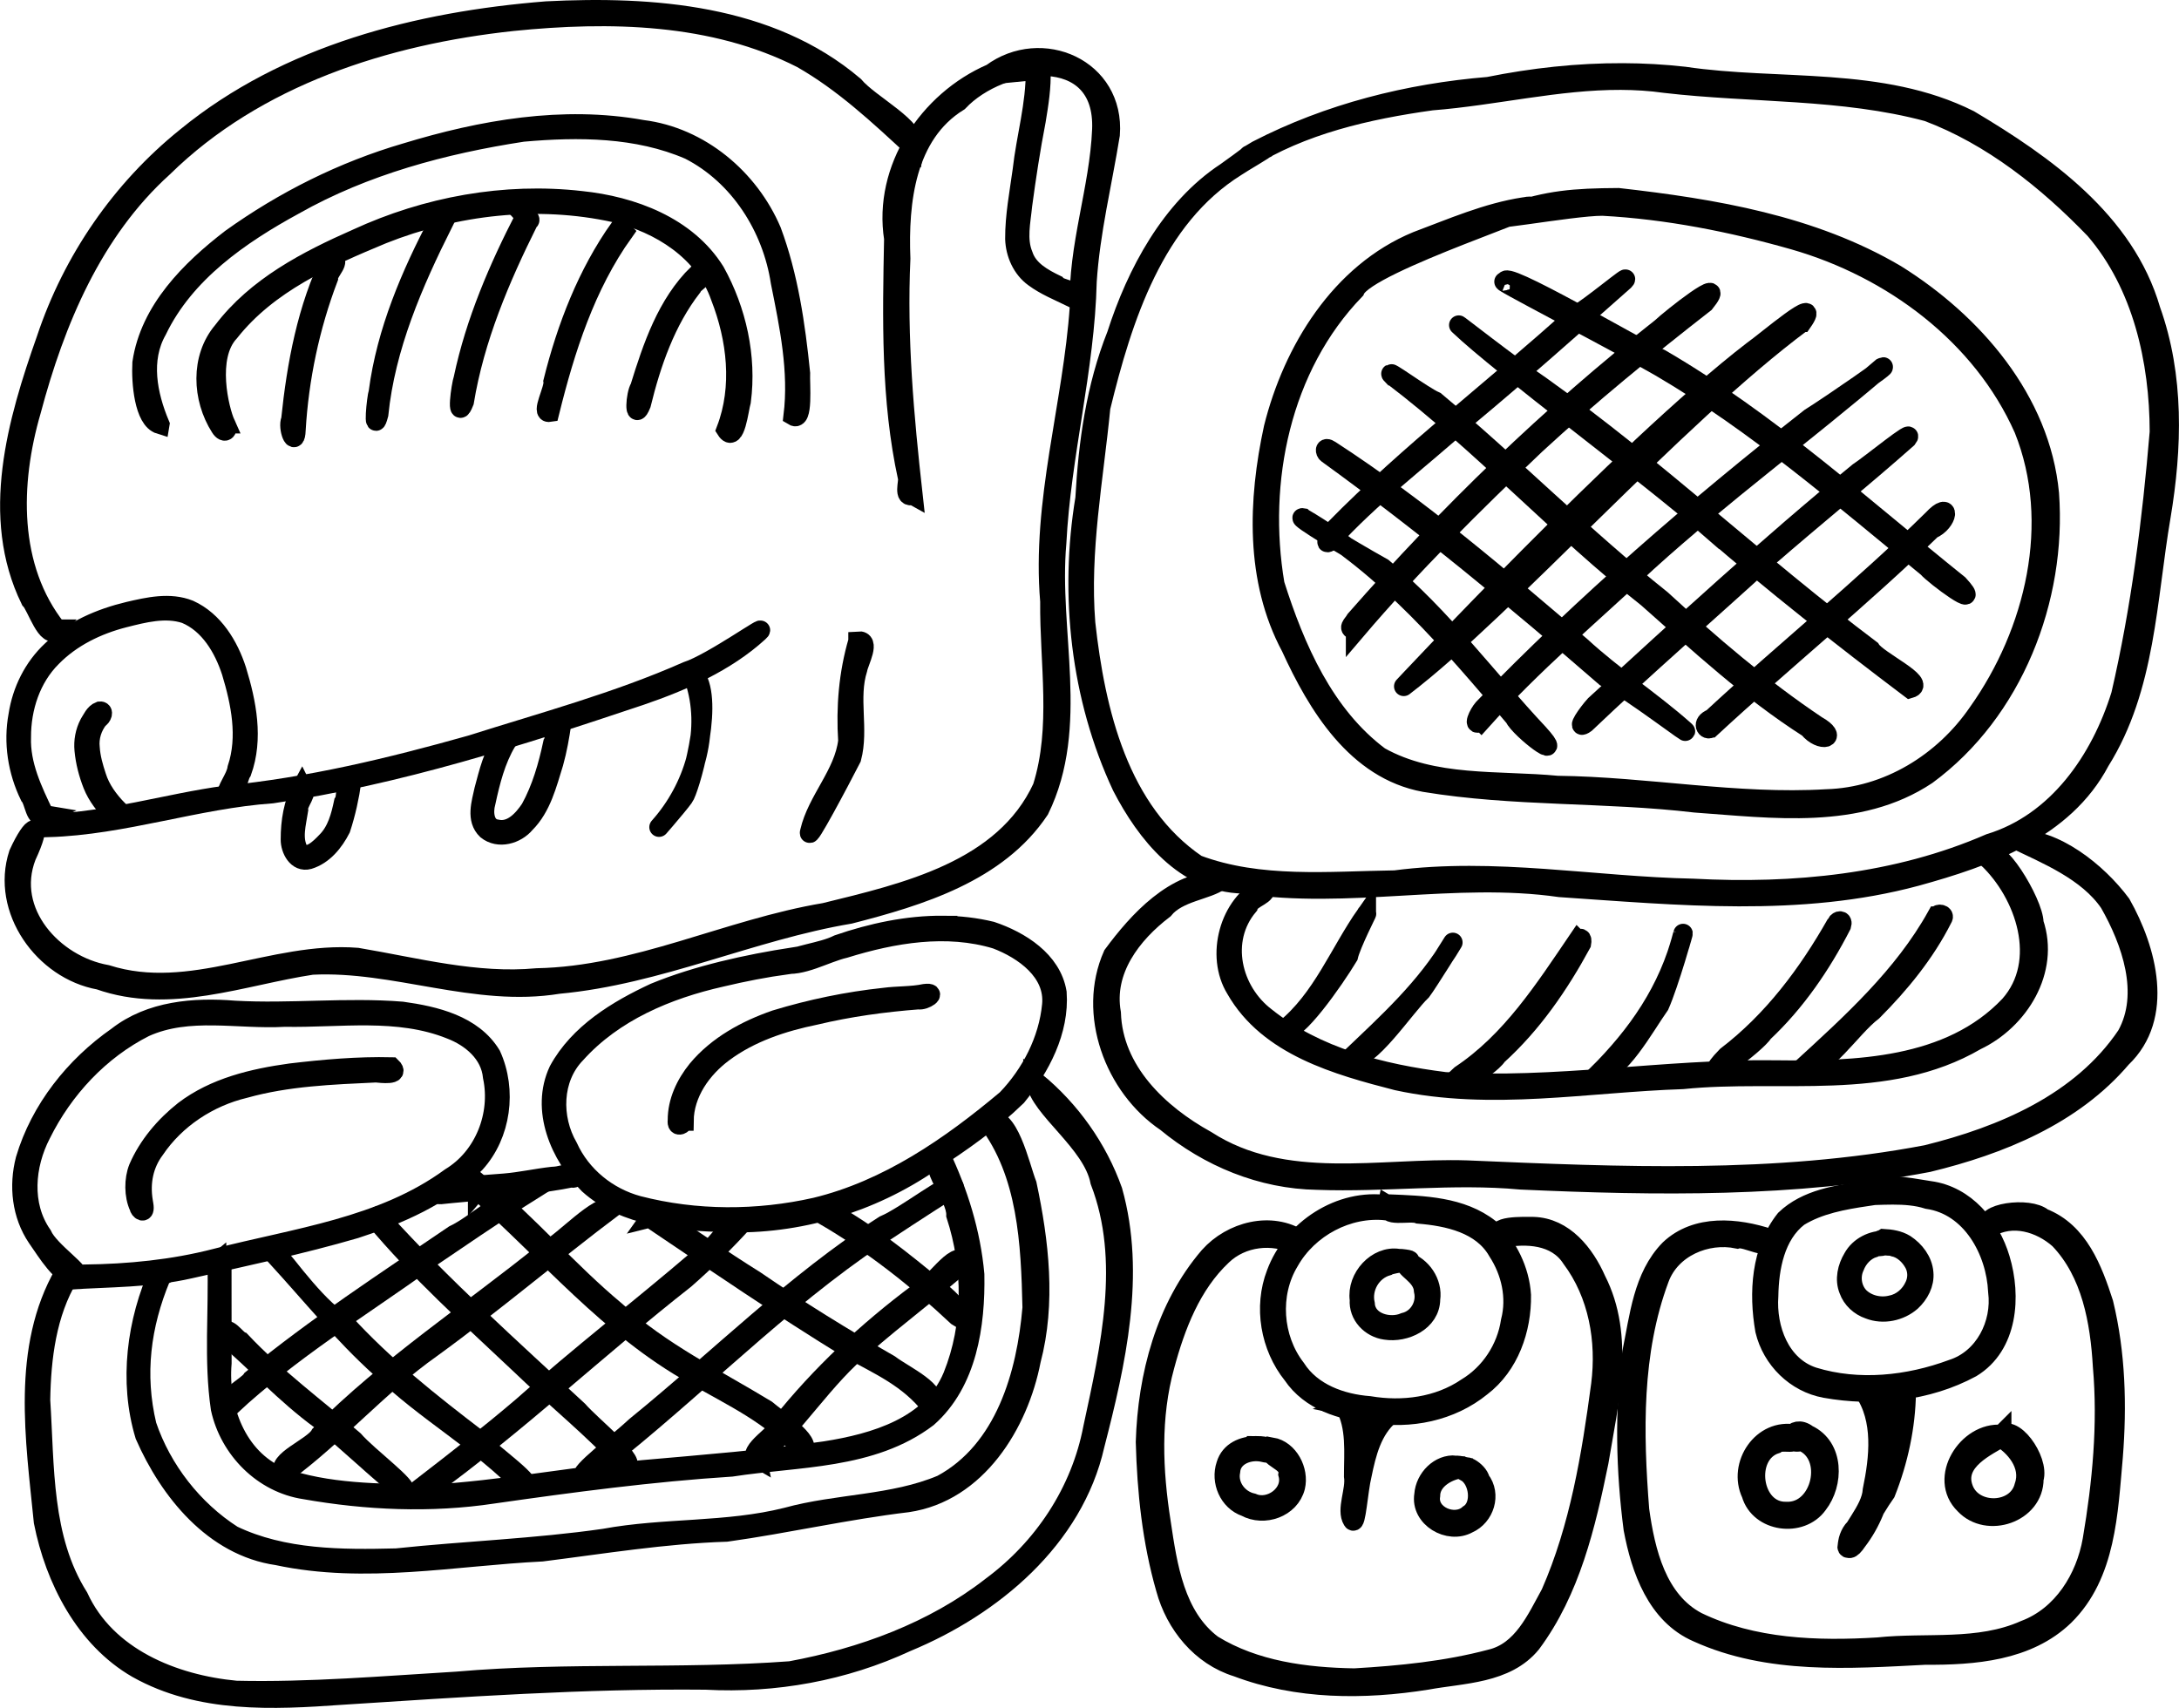 <?xml version="1.0" encoding="UTF-8" standalone="no"?>
<!-- Created with Inkscape (http://www.inkscape.org/) -->

<svg
   width="145.687mm"
   height="114.214mm"
   viewBox="0 0 145.687 114.214"
   version="1.1"
   id="svg5"
   xml:space="preserve"
   inkscape:version="1.2.2 (b0a84865, 2022-12-01)"
   sodipodi:docname="chichen-itza-monjas-lintel-2-kakupakal.svg"
   xmlns:inkscape="http://www.inkscape.org/namespaces/inkscape"
   xmlns:sodipodi="http://sodipodi.sourceforge.net/DTD/sodipodi-0.dtd"
   xmlns="http://www.w3.org/2000/svg"
   xmlns:svg="http://www.w3.org/2000/svg"><sodipodi:namedview
     id="namedview7"
     pagecolor="#ffffff"
     bordercolor="#666666"
     borderopacity="1.0"
     inkscape:showpageshadow="2"
     inkscape:pageopacity="0.0"
     inkscape:pagecheckerboard="0"
     inkscape:deskcolor="#d1d1d1"
     inkscape:document-units="mm"
     showgrid="false"
     inkscape:zoom="0.68032243"
     inkscape:cx="985.56209"
     inkscape:cy="283.68901"
     inkscape:window-width="2560"
     inkscape:window-height="1296"
     inkscape:window-x="0"
     inkscape:window-y="25"
     inkscape:window-maximized="1"
     inkscape:current-layer="layer1" /><defs
     id="defs2" /><g
     inkscape:label="Layer 1"
     inkscape:groupmode="layer"
     id="layer1"
     transform="translate(-23.55,-33.349)"><g
       id="g5052"><path
         id="path2382"
         style="opacity:1;fill:#000000;stroke:#000000;stroke-width:1.3"
         d="m 86.61,95.235 c -2.384,-0.019 -4.782,0.5 -7.02,1.27 -1.122,0.566 -2.865,0.654 -3.744,1.274 1.27,0.278 2.867,-0.708 4.187,-1.015 3.237,-1.003 6.809,-1.613 10.121,-0.607 1.837,0.697 3.931,2.172 3.719,4.392 -0.224,2.36 -1.391,4.62 -3.023,6.315 -3.752,3.153 -7.945,6.054 -12.775,7.221 -3.886,0.875 -8.004,0.881 -11.865,-0.118 -2.037,-0.552 -3.802,-1.979 -4.679,-3.91 -1.119,-1.94 -1.082,-4.59 0.528,-6.249 2.51,-2.795 6.109,-4.305 9.708,-5.116 1.526,-0.362 2.907,-0.631 4.461,-0.846 -0.011,-0.109 0.379,-0.389 0.369,-0.498 -3.068,0.477 -6.403,1.201 -9.285,2.387 -2.497,1.163 -5.057,2.71 -6.414,5.198 -1.233,2.631 0.096,5.691 2.012,7.617 2.47,2.215 5.984,2.434 9.137,2.553 4.854,0.166 9.71,-1.289 13.71,-4.034 2.038,-1.306 4.037,-2.718 5.774,-4.407 1.569,-1.928 2.868,-4.376 2.687,-6.93 -0.355,-2.153 -2.47,-3.466 -4.384,-4.11 -1.06,-0.258 -2.141,-0.377 -3.224,-0.386 z"
         sodipodi:nodetypes="scccccccccccccccccccccs" /><path
         style="opacity:1;fill:#000000;stroke:#000000;stroke-width:1.3"
         id="path2384"
         d="m 69.28,108.317 c 0.016,-1.869 1.195,-3.515 2.638,-4.585 1.801,-1.341 3.974,-2.053 6.152,-2.5 2.256,-0.538 4.563,-0.854 6.873,-1.032 0.436,0.084 1.316,-0.516 0.436,-0.402 -0.887,0.186 -1.812,0.137 -2.713,0.257 -2.461,0.262 -4.898,0.769 -7.266,1.488 -1.963,0.681 -3.882,1.722 -5.228,3.34 -0.776,0.957 -1.337,2.133 -1.33,3.385 -0.073,0.559 0.437,0.219 0.437,0.049 z"
         sodipodi:nodetypes="ccccccccccc" /><path
         style="opacity:1;fill:#000000;stroke:#000000;stroke-width:1.3"
         id="path2386"
         d="m 28.146,118.938 c 2.705,-0.177 5.437,-0.131 8.097,-0.741 3.699,-0.835 7.418,-1.617 11.061,-2.679 2.901,-0.936 5.827,-2.21 8.022,-4.379 1.745,-1.921 2.127,-4.892 1.065,-7.229 -1.231,-2.033 -3.77,-2.626 -5.964,-2.929 -3.727,-0.299 -7.47,0.147 -11.202,-0.065 -2.697,-0.22 -5.622,0.016 -7.832,1.745 -2.847,1.985 -5.151,4.877 -6.146,8.226 -0.459,1.767 -0.255,3.704 0.787,5.237 0.684,0.973 1.616,2.572 2.701,2.718 0.504,-0.305 -1.86,-1.766 -2.366,-2.91 -1.393,-2.004 -1.146,-4.664 -0.071,-6.742 1.496,-3.02 3.912,-5.62 6.932,-7.146 2.96,-1.336 6.237,-0.498 9.352,-0.679 3.696,0.069 7.562,-0.594 11.091,0.824 1.378,0.527 2.666,1.605 2.815,3.166 0.539,2.55 -0.562,5.365 -2.815,6.729 -4.57,3.349 -10.346,4.03 -15.687,5.411 -2.868,0.742 -5.826,1.03 -8.782,1.067 -0.298,0.152 -1.292,-0.22 -1.06,0.375 z"
         sodipodi:nodetypes="ccccccccccccccccccscsc" /><path
         style="opacity:1;fill:#000000;stroke:#000000;stroke-width:1.3"
         id="path2388"
         d="m 33.123,113.708 c -0.217,-1.305 0.047,-2.515 0.777,-3.491 1.391,-2.062 3.602,-3.509 6.01,-4.085 2.851,-0.798 5.836,-0.908 8.776,-1.046 0.333,0.03 1.644,0.197 1.038,-0.386 -2.252,-0.053 -4.507,0.147 -6.744,0.412 -2.502,0.346 -5.081,0.951 -7.126,2.512 -1.289,1.02 -2.395,2.319 -3.052,3.833 -0.304,0.76 -0.305,1.843 0.045,2.595 0.018,0.209 0.424,0.548 0.31,-0.138 z"
         sodipodi:nodetypes="sccccccccss" /><path
         style="opacity:1;fill:#000000;stroke:#000000;stroke-width:1.3"
         id="path2390"
         d="m 27.85,118.477 c -2.909,5.041 -1.936,11.132 -1.39,16.643 0.76,3.837 2.775,7.792 6.263,9.803 4.179,2.352 9.073,2.108 13.684,1.78 8.101,-0.52 16.203,-1.092 24.328,-1.009 4.619,0.247 9.235,-0.586 13.436,-2.538 5.727,-2.368 11.166,-6.891 12.58,-13.179 1.412,-5.48 2.763,-11.402 1.195,-16.991 -1.009,-2.838 -2.819,-5.389 -5.142,-7.302 0.225,1.775 3.788,4.05 4.293,6.66 2.046,5.304 0.676,11.148 -0.475,16.5 -0.814,4.268 -3.311,8.03 -6.79,10.601 -3.864,3.017 -8.653,4.763 -13.435,5.645 -7.406,0.548 -14.867,0.044 -22.277,0.693 -4.923,0.294 -9.86,0.723 -14.791,0.61 -4.181,-0.394 -8.668,-2.204 -10.524,-6.242 -2.474,-3.918 -2.257,-8.731 -2.546,-13.178 0.049,-2.829 0.407,-5.801 1.893,-8.269 -0.101,-0.075 -0.202,-0.153 -0.303,-0.227 z" /><path
         style="opacity:1;fill:#000000;stroke:#000000;stroke-width:1.3"
         id="path2394"
         d="m 38.067,117.781 c 0.1,3.248 -0.246,6.532 0.226,9.755 0.595,2.726 2.835,5.005 5.632,5.423 4.144,0.73 8.416,0.922 12.588,0.291 5.297,-0.757 10.605,-1.463 15.948,-1.806 4.423,-0.686 9.369,-0.463 13.105,-3.301 2.665,-2.357 3.209,-6.196 3.149,-9.565 -0.248,-2.785 -1.098,-5.509 -2.297,-8.024 -0.93,0.706 1.094,2.781 1.049,4.059 1.129,3.479 1.158,7.343 -0.216,10.755 -1.39,3.383 -5.232,4.496 -8.524,5.011 -4.045,0.581 -8.118,0.901 -12.186,1.26 -4.783,0.461 -9.52,1.376 -14.318,1.653 -3.334,-0.088 -6.786,-0.044 -9.961,-1.186 -2.9,-1.251 -4.126,-4.622 -3.876,-7.597 -1.4e-4,-2.242 0.002,-4.485 -0.004,-6.727 -0.105,1.7e-4 -0.212,-3.5e-4 -0.316,3.2e-4 z" /><path
         style="opacity:1;fill:#000000;stroke:#000000;stroke-width:1.3"
         id="path2398"
         d="m 34.22,118.295 c -1.544,3.403 -2.078,7.432 -0.984,11.047 1.628,3.712 4.603,7.421 8.86,8.03 5.855,1.255 11.804,0.037 17.689,-0.253 4.106,-0.517 8.198,-1.19 12.342,-1.322 4.048,-0.568 8.04,-1.486 12.101,-1.969 4.623,-0.674 7.432,-5.246 8.257,-9.501 1.018,-3.852 0.544,-7.927 -0.271,-11.769 -0.49,-1.264 -1.23,-4.844 -2.66,-4.278 2.706,3.52 2.907,8.244 3.007,12.516 -0.378,4.467 -1.816,9.544 -6.045,11.829 -3.285,1.385 -6.962,1.245 -10.376,2.188 -3.998,1.005 -8.152,0.669 -12.186,1.415 -4.611,0.665 -9.268,0.824 -13.898,1.315 -3.669,0.093 -7.573,0.089 -10.947,-1.53 -2.649,-1.695 -4.735,-4.371 -5.743,-7.347 -0.813,-3.413 -0.391,-6.68 0.938,-9.886 0.434,-0.456 1.388,-0.57 0.701,-0.579 z"
         sodipodi:nodetypes="ccccccccccccccccccc" /><path
         style="opacity:1;fill:#000000;stroke:#000000;stroke-width:1.3"
         id="path2402"
         d="m 53.736,113.154 c 1.745,-0.179 3.488,-0.25 5.209,-0.576 0.933,-0.167 1.876,-0.273 2.804,-0.469 0.307,0.125 0.579,-0.387 0.16,-0.396 -0.47,0.137 -0.941,0.3 -1.437,0.312 -1.071,0.12 -2.126,0.361 -3.202,0.449 -1.2,0.102 -3.185,0.201 -4.364,0.468 0.019,0.097 -0.04,0.302 0.058,0.291 z"
         sodipodi:nodetypes="sccccccss" /><path
         style="opacity:1;fill:#000000;stroke:#000000;stroke-width:1.3"
         id="path2404"
         d="m 38.97,127.373 c 4.01,-3.719 8.697,-6.596 13.131,-9.768 2.18,-1.471 4.343,-2.972 6.57,-4.37 -1.328,0.03 -3.259,1.981 -4.77,2.693 -4.575,3.115 -9.23,6.145 -13.51,9.662 -0.29,0.48 -2.06,1.307 -1.421,1.782 z" /><path
         style="opacity:1;fill:#000000;stroke:#000000;stroke-width:1.3"
         id="path2406"
         d="m 42.556,131.864 c 3.472,-2.551 6.303,-5.867 9.831,-8.357 4.174,-3.028 8.099,-6.377 12.215,-9.479 -1.235,-0.054 -3.126,2.161 -4.533,2.993 -5.052,4.078 -10.517,7.663 -15.116,12.281 -0.428,0.823 -3.064,1.767 -2.397,2.562 z" /><path
         style="opacity:1;fill:#000000;stroke:#000000;stroke-width:1.3"
         id="path2410"
         d="m 52.139,132.908 c 5.998,-4.346 11.385,-9.455 17.21,-14.02 1.389,-1.221 2.727,-2.533 3.957,-3.893 -0.94,-0.176 -1.948,1.985 -3.032,2.517 -3.896,3.34 -7.97,6.473 -11.798,9.897 -2.125,1.812 -4.325,3.531 -6.535,5.236 0.066,0.088 0.132,0.176 0.197,0.263 z" /><path
         style="opacity:1;fill:#000000;stroke:#000000;stroke-width:1.3"
         id="path2412"
         d="m 62.594,132.062 c 6.363,-4.803 11.906,-10.619 18.419,-15.231 2.098,-1.387 4.205,-2.783 6.327,-4.116 -0.098,-0.535 -3.215,1.958 -4.676,2.565 -6.008,3.862 -11.072,8.953 -16.597,13.44 -1.136,1.071 -3.993,3.225 -3.474,3.342 z"
         sodipodi:nodetypes="cccccc" /><path
         style="opacity:1;fill:#000000;stroke:#000000;stroke-width:1.3"
         id="path2414"
         d="m 74.174,130.889 c 2.499,-2.158 4.531,-5.497 7.12,-7.573 2.184,-1.918 4.529,-3.641 6.703,-5.571 -0.515,-0.904 -2.114,1.699 -3.037,2.059 -3.416,2.551 -6.549,5.471 -9.21,8.809 -0.119,0.525 -2.328,1.851 -1.576,2.277 z"
         sodipodi:nodetypes="cccccc" /><path
         style="opacity:1;fill:#000000;stroke:#000000;stroke-width:1.3"
         id="path2416"
         d="m 38.48,122.563 c 2.199,1.864 4.149,4.022 6.49,5.728 1.925,1.526 3.68,3.29 5.601,4.797 0.421,-0.252 -2.406,-2.319 -3.367,-3.425 -2.54,-2.187 -5.251,-4.18 -7.556,-6.629 -0.329,-0.124 -0.951,-1.172 -1.169,-0.472 z"
         sodipodi:nodetypes="cccccc" /><path
         style="opacity:1;fill:#000000;stroke:#000000;stroke-width:1.3"
         id="path2424"
         d="m 42.009,117.357 c 2.305,2.519 4.459,5.184 7.003,7.48 3.043,2.962 6.66,4.889 9.593,7.969 0.944,-0.074 -2.148,-2.187 -3.123,-3.227 -3.149,-2.408 -6.27,-4.869 -8.947,-7.812 -1.306,-0.368 -4.076,-4.139 -4.441,-4.565 z"
         sodipodi:nodetypes="ccccccc" /><path
         style="opacity:1;fill:#000000;stroke:#000000;stroke-width:1.3"
         id="path2428"
         d="m 48.606,114.828 c 2.943,3.525 6.382,6.609 9.717,9.757 2.364,2.284 4.951,4.337 7.162,6.775 0.491,-0.361 -2.36,-2.635 -3.29,-3.691 -4.493,-4.167 -9.077,-8.264 -13.188,-12.812 -0.082,-0.419 -0.257,-0.101 -0.401,-0.029 z"
         sodipodi:nodetypes="sccccss" /><path
         style="opacity:1;fill:#000000;stroke:#000000;stroke-width:1.3"
         id="path2430"
         d="m 55.485,112.956 c 4.731,4.184 8.842,9.179 14.432,12.301 2.565,1.501 5.382,2.745 7.302,5.104 0.71,-0.566 -1.753,-2.155 -2.446,-2.753 -3.424,-2.08 -7.068,-3.85 -10.049,-6.582 -3.151,-2.619 -5.914,-5.87 -9.081,-8.471 -0.087,0.099 -0.071,0.302 -0.158,0.402 z"
         sodipodi:nodetypes="ccccccc" /><path
         style="opacity:1;fill:#000000;stroke:#000000;stroke-width:1.3"
         id="path2432"
         d="m 66.994,114.793 c 4.368,2.943 8.819,5.981 13.307,8.735 2.069,1.135 4.016,1.98 5.491,3.872 0.644,-0.986 -1.796,-2.067 -2.758,-2.8 -3.063,-1.758 -6.069,-3.612 -8.983,-5.612 -2.283,-1.426 -4.486,-2.972 -6.744,-4.437 -0.085,0.121 -0.229,0.121 -0.314,0.242 z"
         sodipodi:nodetypes="ccccccc" /><path
         style="opacity:1;fill:#000000;stroke:#000000;stroke-width:1.3"
         id="path2434"
         d="m 78.647,114.618 c 3.225,1.88 6.183,4.203 8.901,6.754 1.58,1.023 -0.698,-1.415 -1.267,-1.741 -2.359,-1.948 -4.75,-3.888 -7.449,-5.352 -0.062,0.113 -0.123,0.226 -0.185,0.339 z" /></g><g
       id="g9973"><path
         style="opacity:1;fill:#000000;stroke:#000000;stroke-width:1.3"
         id="path6606"
         d="m 105.143,92.224 c -3.07,0.026 -5.491,2.696 -7.188,4.991 -1.739,3.915 0.088,8.826 3.562,11.17 2.85,2.358 6.391,3.822 10.108,3.882 4.534,0.168 9.07,-0.44 13.605,-0.019 9.08,0.41 18.275,0.54 27.239,-1.167 4.793,-1.164 9.662,-3.135 12.931,-6.984 2.896,-2.755 1.689,-7.246 -0.035,-10.296 -1.596,-2.146 -4.488,-4.439 -7.05,-4.314 2.017,0.982 4.811,2.093 6.269,4.241 1.463,2.565 2.704,6.07 1.155,8.857 -3.028,4.503 -8.288,6.729 -13.379,7.986 -10.123,1.928 -20.494,1.462 -30.732,1.025 -5.808,-0.186 -12.208,1.385 -17.421,-1.985 -3.185,-1.758 -6.238,-4.646 -6.362,-8.516 -0.51,-2.861 1.365,-5.3 3.52,-6.941 0.942,-1.17 2.927,-1.276 3.777,-1.929 z" /><path
         style="opacity:1;fill:#000000;stroke:#000000;stroke-width:1.3"
         id="path6608"
         d="m 108.076,92.661 c -2.351,1.134 -3.274,4.614 -1.9,6.833 2.187,3.826 6.801,5.096 10.784,6.124 6.297,1.368 12.741,0.118 19.091,-0.086 6.543,-0.671 13.651,0.885 19.622,-2.6 2.87,-1.36 4.937,-4.692 3.861,-7.867 -0.008,-1.363 -2.647,-5.669 -3.118,-4.351 2.555,2.398 4.083,6.939 1.492,9.863 -4.007,4.239 -10.304,4.389 -15.748,4.325 -7.347,-0.092 -14.665,1.263 -22.009,0.788 -4.211,-0.529 -8.601,-1.634 -11.974,-4.328 -2.288,-1.743 -3.096,-5.138 -1.157,-7.441 0.154,-0.551 1.404,-0.725 1.055,-1.26 z" /><path
         style="opacity:1;fill:#000000;stroke:#000000;stroke-width:1.3"
         id="path7336"
         d="m 114.901,94.479 c -1.809,2.574 -2.946,5.674 -5.465,7.711 0.716,0.383 3.28,-3.265 4.262,-4.891 0.18,-0.804 1.361,-3.112 1.203,-2.819 z"
         sodipodi:nodetypes="cccc" /><path
         style="opacity:1;fill:#000000;stroke:#000000;stroke-width:1.3"
         id="path7338"
         d="m 120.685,96.375 c -1.773,3.027 -4.378,5.379 -6.844,7.731 1.202,0.307 3.648,-3.439 4.754,-4.486 0.427,-0.565 2.221,-3.469 2.09,-3.244 z"
         sodipodi:nodetypes="cccc" /><path
         style="opacity:1;fill:#000000;stroke:#000000;stroke-width:1.3"
         id="path7340"
         d="m 136.065,95.816 c -0.956,3.754 -3.028,6.734 -5.763,9.448 1.572,-0.257 3.13,-3.168 4.206,-4.698 0.632,-1.42 1.709,-5.234 1.557,-4.749 z"
         sodipodi:nodetypes="cccc" /><path
         style="opacity:1;fill:#000000;stroke:#000000;stroke-width:1.3"
         id="path7342"
         d="m 146.324,95.118 c -1.901,3.359 -4.243,6.492 -7.333,8.854 -2.211,2.284 1.97,-0.78 2.454,-1.574 2.175,-2.041 3.875,-4.536 5.23,-7.175 0.114,-0.363 -0.21,-0.362 -0.352,-0.106 z"
         sodipodi:nodetypes="ccccc" /><path
         style="opacity:1;fill:#000000;stroke:#000000;stroke-width:1.3"
         id="path7344"
         d="m 153.039,94.612 c -2.243,4.032 -5.719,7.164 -9.079,10.245 1.616,0.064 3.302,-2.758 4.801,-3.894 1.828,-1.837 3.493,-3.866 4.666,-6.189 0.199,-0.273 -0.295,-0.387 -0.388,-0.162 z"
         sodipodi:nodetypes="ccccc" /><path
         style="opacity:1;fill:#000000;stroke:#000000;stroke-width:1.3"
         id="path7346"
         d="m 129.051,96.217 c -2.237,3.292 -4.459,6.76 -7.843,9.013 -2.22,1.984 1.935,-0.436 2.448,-1.296 2.336,-2.111 4.133,-4.732 5.628,-7.484 0.081,-0.442 -0.119,-0.386 -0.232,-0.232 z"
         sodipodi:nodetypes="ccccc" /></g><g
       id="g9987"><path
         style="opacity:1;fill:#000000;stroke:#000000;stroke-width:1.3"
         id="path9682"
         d="m 116.322,113.927 c -3.153,-0.472 -6.357,1.633 -7.445,4.583 -0.866,2.237 -0.405,4.904 1.094,6.768 1.174,1.738 3.298,2.418 5.296,2.569 2.549,0.442 5.295,-0.113 7.322,-1.765 1.869,-1.421 2.708,-3.839 2.675,-6.125 -0.105,-1.662 -0.906,-3.284 -2.101,-4.433 -1.901,-1.508 -4.449,-1.563 -6.763,-1.657 -0.458,0.996 1.423,0.412 1.997,0.661 1.961,0.162 4.233,0.642 5.287,2.499 0.894,1.371 1.278,3.079 0.864,4.681 -0.276,1.826 -1.362,3.487 -2.947,4.443 -1.89,1.281 -4.275,1.584 -6.494,1.21 -1.879,-0.144 -3.858,-0.849 -4.917,-2.505 -1.555,-2.016 -1.765,-4.975 -0.44,-7.16 1.268,-2.25 3.917,-3.672 6.495,-3.389 0.025,-0.127 0.051,-0.254 0.076,-0.381 z" /><path
         id="path9686"
         style="opacity:1;fill:#000000;stroke:#000000;stroke-width:1.3"
         d="m 117.035,117.511 c -1.407,-0.219 -2.801,1.265 -2.593,2.757 -0.078,1.034 0.746,1.886 1.739,2.021 1.31,0.21 2.998,-0.566 3.013,-2.061 0.162,-1.108 -0.602,-2.217 -1.646,-2.529 -0.255,0.471 1.126,0.862 1.186,1.962 0.215,0.92 -0.348,1.898 -1.279,2.12 -0.995,0.432 -2.556,0.017 -2.634,-1.228 -0.249,-1.094 0.423,-2.246 1.505,-2.551 0.37,-0.233 2.454,-0.319 0.921,-0.481 -0.071,-0.006 -0.141,-0.01 -0.211,-0.01 z"
         sodipodi:nodetypes="cccccccccccc" /><path
         style="opacity:1;fill:#000000;stroke:#000000;stroke-width:1.3"
         id="path9690"
         d="m 110.494,116.261 c -1.958,-1.275 -4.604,-0.566 -6.098,1.106 -2.926,3.406 -4.127,7.999 -4.259,12.413 0.088,3.298 0.434,6.628 1.349,9.805 0.644,2.384 2.357,4.5 4.767,5.244 4.048,1.533 8.482,1.541 12.707,0.867 2.39,-0.44 5.294,-0.398 6.972,-2.45 2.621,-3.523 3.646,-7.896 4.511,-12.121 0.663,-3.988 1.776,-8.375 -0.172,-12.188 -0.764,-1.731 -2.148,-3.506 -4.21,-3.562 -0.585,0.004 -2.947,-0.108 -2.123,0.776 1.65,-0.324 3.664,-0.233 4.674,1.338 1.802,2.409 2.343,5.515 1.969,8.455 -0.634,4.743 -1.419,9.55 -3.355,13.961 -0.956,1.733 -1.889,3.898 -4.024,4.395 -2.96,0.785 -6.043,1.088 -9.093,1.266 -3.256,-0.052 -6.675,-0.494 -9.495,-2.232 -2.517,-1.891 -3.002,-5.258 -3.436,-8.163 -0.548,-3.472 -0.699,-7.065 0.246,-10.485 0.721,-2.68 1.776,-5.442 3.838,-7.378 1.325,-1.271 3.376,-1.496 4.996,-0.694 0.079,-0.118 0.158,-0.236 0.236,-0.355 z" /><path
         style="opacity:1;fill:#000000;stroke:#000000;stroke-width:1.3"
         id="path9692"
         d="m 113.449,127.333 c 0.802,1.432 0.605,3.15 0.607,4.731 0.149,0.938 -0.524,2.245 -0.076,2.955 0.23,0.406 0.38,-2.03 0.627,-3.021 0.3,-1.468 0.685,-3.047 1.889,-4.05 -0.596,-0.62 -1.223,1.01 -1.577,1.51 -0.64,1.451 -0.79,3.04 -0.916,4.6 -0.44,0.766 0.321,0.904 0.237,0.039 0.238,-1.735 0.334,-3.513 0.147,-5.258 -0.146,-0.47 -0.274,-2.064 -0.937,-1.507 l -0.002,10e-4 z"
         sodipodi:nodetypes="sccccccccccs" /><path
         id="path9694"
         style="opacity:1;fill:#000000;stroke:#000000;stroke-width:1.3"
         d="m 107.558,130.031 c -0.882,0.002 -1.77,0.367 -2.039,1.277 -0.372,1.103 0.182,2.419 1.308,2.809 1.23,0.671 2.976,0.07 3.331,-1.337 0.26,-1.089 -0.444,-2.464 -1.583,-2.66 -0.446,0.781 1.253,0.849 1.095,1.816 0.354,1.307 -1.191,2.44 -2.379,1.924 -0.956,-0.208 -1.661,-1.134 -1.471,-2.12 0.079,-1.068 1.292,-1.491 2.207,-1.269 0.403,0.099 0.409,0.052 0.455,-0.31 -0.287,-0.085 -0.606,-0.133 -0.924,-0.132 z" /><path
         id="path9696"
         style="opacity:1;fill:#000000;stroke:#000000;stroke-width:1.3"
         d="m 120.875,131.334 c -1.068,-0.107 -2.041,0.875 -2.118,1.974 -0.25,1.536 1.653,2.654 2.952,1.93 1.102,-0.483 1.564,-1.953 0.805,-2.926 -0.122,-0.607 -1.325,-1.283 -0.975,-0.54 0.906,0.487 1.149,2.266 0.216,2.842 -0.929,0.842 -2.775,0.08 -2.566,-1.243 0.005,-1.134 1.311,-1.76 2.115,-1.815 0.019,-0.093 -0.049,-0.083 -0.03,-0.176 -0.134,-0.029 -0.044,-0.01 -0.399,-0.045 z"
         sodipodi:nodetypes="sccccccccs" /><path
         style="opacity:1;fill:#000000;stroke:#000000;stroke-width:1.3"
         id="path9817"
         d="m 148.302,112.995 c -1.875,0.226 -3.973,0.545 -5.388,1.899 -1.632,2.06 -1.796,4.922 -1.359,7.415 0.466,1.944 2.05,3.513 4.028,3.872 3.274,0.585 6.828,0.229 9.776,-1.366 2.456,-1.488 2.678,-4.785 1.922,-7.287 -0.651,-2.192 -2.324,-4.229 -4.704,-4.549 -1.478,-0.216 -3.677,-0.768 -4.737,0.318 1.365,0.029 3.116,-0.225 4.596,0.249 2.924,0.423 4.565,3.448 4.689,6.174 0.276,2.166 -0.9,4.501 -3.051,5.188 -2.929,1.088 -6.267,1.447 -9.284,0.519 -2.238,-0.729 -3.144,-3.244 -2.991,-5.409 0.03,-1.892 0.43,-4.082 2.006,-5.298 1.367,-0.841 2.984,-1.127 4.547,-1.361 -0.017,-0.122 -0.035,-0.245 -0.052,-0.365 z" /><path
         style="opacity:1;fill:#000000;stroke:#000000;stroke-width:1.3"
         id="path9821"
         d="m 149.622,116.298 c -0.867,-0.039 -1.761,0.403 -2.185,1.175 -0.38,0.633 -0.567,1.43 -0.281,2.137 0.218,0.616 0.739,1.088 1.353,1.296 0.941,0.371 2.07,0.136 2.824,-0.524 0.526,-0.487 0.906,-1.188 0.835,-1.921 -0.062,-0.794 -0.595,-1.483 -1.243,-1.908 -0.433,-0.266 -0.949,-0.344 -1.446,-0.372 -0.122,0.07 -0.022,0.241 -0.037,0.36 0.086,0.195 0.513,0.073 0.725,0.185 0.597,0.131 1.077,0.589 1.36,1.114 0.252,0.468 0.252,1.044 0.017,1.519 -0.283,0.62 -0.843,1.12 -1.52,1.258 -0.745,0.197 -1.608,0.007 -2.162,-0.54 -0.501,-0.527 -0.626,-1.353 -0.32,-2.011 0.223,-0.589 0.687,-1.096 1.301,-1.281 0.213,-0.142 0.632,-0.022 0.749,-0.205 0.01,-0.094 0.019,-0.189 0.029,-0.282 z" /><path
         style="opacity:1;fill:#000000;stroke:#000000;stroke-width:1.3"
         id="path9825"
         d="m 148.148,126.35 c 1.327,1.927 1.041,4.481 0.592,6.65 -0.086,1.401 -1.639,2.767 -1.69,3.802 0.097,0.608 1.778,-2.526 2.581,-3.641 0.841,-2.122 1.338,-4.419 1.37,-6.703 -1.129,-0.101 -0.312,2.42 -0.906,3.218 -0.35,2.085 -1.165,4.054 -2.407,5.767 -0.741,0.482 -0.88,2.33 0.04,0.943 1.849,-2.419 2.224,-5.729 1.637,-8.645 -0.157,-0.355 -0.707,-2.141 -1.217,-1.391 z"
         sodipodi:nodetypes="sccccccccss" /><path
         style="opacity:1;fill:#000000;stroke:#000000;stroke-width:1.3"
         id="path9827"
         d="m 143.576,129.265 c -2.204,-0.45 -3.856,2.045 -2.94,3.986 0.55,1.909 3.325,2.268 4.451,0.701 1.087,-1.388 1.107,-3.841 -0.685,-4.676 -1.01,-0.786 -1.683,0.78 -0.388,0.458 2.213,0.886 1.342,4.796 -1.033,4.692 -2.343,0.066 -2.85,-3.84 -0.687,-4.52 0.488,-0.364 1.513,0.255 1.282,-0.642 z" /><path
         style="opacity:1;fill:#000000;stroke:#000000;stroke-width:1.3"
         id="path9831"
         d="m 157.382,129.277 c -2.293,-0.21 -4.28,2.939 -2.473,4.688 1.518,1.617 4.628,0.574 4.626,-1.719 0.393,-1.271 -1.494,-3.906 -2.319,-2.815 1.013,0.572 2.165,1.869 1.669,3.297 -0.463,1.875 -3.379,1.952 -4.05,0.197 -0.729,-1.892 1.63,-2.872 2.548,-3.472 v -0.095 -0.082 z" /><path
         style="opacity:1;fill:#000000;stroke:#000000;stroke-width:1.3"
         id="path9835"
         d="m 141.867,116.169 c -2.177,-0.721 -4.89,-0.98 -6.696,0.733 -1.781,1.823 -2.017,4.53 -2.511,6.908 -0.507,3.907 -0.416,7.886 0.091,11.786 0.507,2.692 1.566,5.742 4.288,6.919 4.761,2.163 10.139,1.773 15.224,1.512 3.242,0.019 6.851,-0.243 9.312,-2.623 2.806,-2.758 2.924,-6.942 3.256,-10.615 0.273,-3.431 0.18,-6.939 -0.635,-10.294 -0.725,-2.24 -1.669,-4.772 -4.06,-5.698 -0.888,-0.777 -4.201,-0.346 -3.586,0.661 1.542,-0.92 3.409,-0.363 4.676,0.758 2.158,2.251 2.728,5.507 2.902,8.512 0.339,3.873 -0.034,7.78 -0.683,11.6 -0.451,2.575 -1.996,5.077 -4.526,6.025 -3.092,1.379 -6.551,0.796 -9.822,1.144 -4.058,0.248 -8.351,0.102 -12.075,-1.697 -2.7,-1.424 -3.466,-4.698 -3.855,-7.48 -0.405,-5.166 -0.511,-10.54 1.327,-15.466 0.757,-2.071 3.141,-3.094 5.226,-2.659 0.57,-0.164 2.193,0.91 2.148,-0.027 z" /></g><g
       id="g12352"><path
         id="path5833"
         style="opacity:1;fill:#000000;stroke:#000000;stroke-width:1.3"
         d="m 132.052,38.224 c -3.014,-0.011 -6.019,0.32 -8.988,0.918 -5.338,0.439 -10.654,1.772 -15.457,4.25 -1.506,0.92 0.768,-0.574 -2.088,1.47 -3.688,2.424 -5.994,6.758 -7.313,10.879 -1.389,3.493 -1.902,7.207 -2.109,10.941 -1.069,6.443 -0.316,13.312 2.461,19.255 1.623,3.143 4.227,6.433 8.091,6.516 7.049,1.075 14.147,-0.774 21.193,0.239 7.925,0.532 16.034,1.357 23.817,-0.739 4.689,-1.292 9.879,-3.111 12.295,-7.703 3.076,-4.903 3.128,-10.839 4.075,-16.37 0.768,-4.591 0.909,-9.361 -0.682,-13.803 -1.718,-5.923 -7.091,-9.72 -12.132,-12.72 -5.889,-2.95 -12.724,-1.959 -19.053,-2.899 -1.371,-0.154 -2.743,-0.23 -4.112,-0.235 z m -0.124,0.486 c 0.978,0.004 1.96,0.064 2.945,0.204 5.844,0.681 11.843,0.373 17.56,1.907 4.302,1.619 8.014,4.592 11.176,7.873 3.177,3.692 4.311,8.78 4.318,13.541 -0.494,5.898 -1.24,11.818 -2.578,17.583 -1.344,4.344 -4.228,8.55 -8.767,9.932 -6.225,2.706 -13.114,3.369 -19.833,3.008 -6.651,-0.135 -13.283,-1.428 -19.932,-0.555 -4.405,0.06 -9.034,0.538 -13.236,-1.035 -5.227,-3.545 -6.793,-10.229 -7.448,-16.147 -0.387,-4.84 0.538,-9.626 1.006,-14.425 1.457,-5.974 3.568,-12.665 9.062,-16.098 0.278,-0.2 2.398,-1.432 1.678,-1.071 -0.362,0.131 -1.246,0.788 -0.986,0.582 3.671,-2.332 8.102,-3.331 12.379,-3.928 4.229,-0.332 8.417,-1.387 12.657,-1.371 z m -23.756,4.579 c -0.108,-0.122 -0.499,0.074 -0.263,-0.048 0.221,-0.103 0.453,-0.039 0.263,0.048 z"
         sodipodi:nodetypes="sccccccccccccccsscccccccccccccccsccc" /><path
         style="opacity:1;fill:#000000;stroke:#000000;stroke-width:1.3"
         id="path11507"
         d="m 125.463,47.188 c -2.488,0.379 -4.85,1.416 -7.187,2.289 -5.111,2.114 -8.284,7.302 -9.578,12.481 -1.05,4.842 -1.254,10.171 1.156,14.663 1.773,3.88 4.381,8.201 8.935,9.039 5.978,0.991 12.085,0.666 18.098,1.377 5.163,0.365 10.919,1.181 15.487,-1.862 5.774,-4.243 8.706,-11.763 8.193,-18.812 -0.586,-6.264 -5.099,-11.442 -10.254,-14.661 -5.61,-3.312 -12.178,-4.408 -18.558,-5.13 -2.991,0.017 -4.701,0.161 -7.261,1.041 -3.173,0.899 4.115,-0.497 6.207,-0.484 4.33,0.232 8.636,1.086 12.803,2.273 6.533,1.873 12.557,6.328 15.354,12.633 2.519,6.272 0.746,13.611 -3.065,18.972 -2.285,3.336 -6.028,5.653 -10.127,5.769 -6.013,0.357 -11.983,-0.829 -17.992,-0.899 -3.975,-0.381 -8.276,0.089 -11.883,-1.935 -3.7,-2.763 -5.651,-7.244 -7.008,-11.524 -1.163,-6.883 0.405,-14.544 5.366,-19.674 0.742,-1.834 14.322,-6.082 11.314,-5.557 z"
         sodipodi:nodetypes="ccccccccccccccccccccc" /><path
         style="opacity:1;fill:#000000;stroke:#000000;stroke-width:1.3"
         id="path11509"
         d="m 112.44,69.584 c 2.739,-3.045 6.066,-5.512 9.104,-8.252 3.599,-2.992 7.096,-6.103 10.599,-9.203 0.629,-0.677 -2.344,1.835 -3.314,2.35 -5.287,4.796 -11.012,9.125 -16.019,14.221 0.045,0.202 -0.912,1.154 -0.37,0.885 z"
         sodipodi:nodetypes="cccccc" /><path
         style="opacity:1;fill:#000000;stroke:#000000;stroke-width:1.3"
         id="path11511"
         d="m 114.183,75.524 c 3.74,-4.395 7.864,-8.472 12.042,-12.454 3.615,-3.332 7.428,-6.442 11.305,-9.462 1.658,-2.064 -2.276,1.048 -2.92,1.664 -7.416,5.831 -14.216,12.424 -20.429,19.515 -0.213,0.37 -0.59,0.575 0.002,0.736 z" /><path
         style="opacity:1;fill:#000000;stroke:#000000;stroke-width:1.3"
         id="path11513"
         d="m 144.045,54.903 c 1.414,-2.023 -2.475,1.32 -3.301,1.89 -8.574,6.593 -23.694,22.841 -23.335,22.449 6.867,-5.246 18.05,-17.954 26.635,-24.339 z"
         sodipodi:nodetypes="cccc" /><path
         style="opacity:1;fill:#000000;stroke:#000000;stroke-width:1.3"
         id="path11515"
         d="m 122.579,81.568 c 3.413,-3.814 7.355,-7.131 11.09,-10.626 5.041,-4.569 10.542,-8.607 15.703,-13.02 0.773,-0.383 -3.304,2.427 -4.801,3.372 -7.665,6.024 -15.066,12.417 -21.848,19.427 -0.328,0.368 -0.763,1.335 -0.144,0.847 z"
         sodipodi:nodetypes="cccccc" /><path
         style="opacity:1;fill:#000000;stroke:#000000;stroke-width:1.3"
         id="path11517"
         d="m 129.562,81.718 c 3.991,-3.804 8.174,-7.416 12.244,-11.141 3.064,-2.662 6.234,-5.223 9.266,-7.906 0.617,-0.802 -2.501,1.762 -3.262,2.253 -6.071,4.964 -11.835,10.283 -17.619,15.573 -0.496,0.548 -1.327,1.733 -0.629,1.221 z"
         sodipodi:nodetypes="cccccc" /><path
         style="opacity:1;fill:#000000;stroke:#000000;stroke-width:1.3"
         id="path11519"
         d="m 137.936,82.02 c 4.858,-4.493 10.01,-8.665 14.765,-13.275 1.116,-0.476 1.299,-1.991 0.059,-0.658 -4.722,4.65 -9.895,8.804 -14.748,13.308 -0.764,0.295 -0.348,0.873 -0.076,0.625 z"
         sodipodi:nodetypes="ccccc" /><circle
         id="path12247"
         style="fill:#000000;stroke:#000000;stroke-width:0.265"
         cx="146.162"
         cy="65.037"
         r="0.022" /><path
         style="opacity:1;fill:#000000;stroke:#000000;stroke-width:1.3"
         id="path12249"
         d="m 124.23,52.223 c -1.223,-0.486 6.96,3.723 10.343,5.681 6.441,3.775 12.083,8.685 17.841,13.394 0.483,0.566 3.813,3.019 2.09,1.136 -6.498,-5.216 -12.696,-10.884 -19.931,-15.093 -1.512,-0.674 -10.921,-6.222 -10.343,-5.117 z"
         sodipodi:nodetypes="cccccc" /><path
         style="opacity:1;fill:#000000;stroke:#000000;stroke-width:1.3"
         id="path12251"
         d="m 137.841,68.638 c 4.334,3.751 8.839,7.299 13.411,10.75 1.175,-0.331 -2.181,-1.86 -2.622,-2.596 -7.534,-5.671 -14.403,-12.177 -22.09,-17.653 -1.911,-1.282 -5.863,-4.386 -5.425,-4.02 2.87,2.733 12.634,9.937 16.726,13.52 z"
         sodipodi:nodetypes="cccccc" /><path
         style="opacity:1;fill:#000000;stroke:#000000;stroke-width:1.3"
         id="path12253"
         d="m 116.648,58.474 c 6.016,4.571 11.128,10.191 17.06,14.866 3.453,3.061 6.853,6.205 10.756,8.701 0.822,1.006 2.064,0.666 0.535,-0.19 -3.706,-2.486 -7.088,-5.389 -10.369,-8.402 -5.247,-4.183 -9.968,-8.962 -15.111,-13.264 -0.843,-0.363 -3.527,-2.374 -2.872,-1.711 z"
         sodipodi:nodetypes="ccccccc" /><path
         style="opacity:1;fill:#000000;stroke:#000000;stroke-width:1.3"
         id="path12255"
         d="m 112.289,63.683 c 6.444,4.663 12.587,9.73 18.593,14.942 1.762,0.935 6.136,4.29 5.236,3.513 -2.159,-1.906 -4.695,-3.561 -6.855,-5.551 -5.401,-4.609 -10.813,-9.267 -16.778,-13.138 -0.398,-0.269 -0.349,0.126 -0.195,0.234 z"
         sodipodi:nodetypes="cccccc" /><path
         style="opacity:1;fill:#000000;stroke:#000000;stroke-width:1.3"
         id="path12257"
         d="m 110.653,67.979 c 5.659,3.292 9.945,8.396 14.131,13.32 0.421,0.863 3.518,3.18 1.632,1.097 -3.468,-3.695 -6.49,-7.827 -10.416,-11.08 -2.298,-1.282 -5.838,-3.434 -5.348,-3.338 z"
         sodipodi:nodetypes="sccccs" /></g><g
       id="g12474"><path
         style="fill:#000000;stroke:#000000;stroke-width:1.3"
         id="path290"
         d="m 84.589,66.469 c -0.586,-5.257 -1.063,-10.531 -0.82,-15.822 -0.15,-3.785 0.321,-8.311 3.87,-10.505 2.829,-3.001 9.812,-3.914 9.579,1.874 -0.168,3.983 -1.613,7.809 -1.493,11.836 -0.451,6.601 -2.55,13.042 -1.979,19.711 -0.04,4.132 0.761,8.441 -0.504,12.443 -2.566,5.553 -9.147,7.049 -14.552,8.374 -6.509,1.091 -12.558,4.238 -19.24,4.367 -4.078,0.378 -8.045,-0.699 -12.016,-1.367 -5.662,-0.445 -11.11,2.935 -16.752,1.145 -3.564,-0.633 -6.804,-4.186 -5.365,-7.914 1.1,-2.353 0.455,-2.317 -0.526,-0.165 -1.214,3.714 1.674,7.77 5.397,8.436 4.716,1.665 9.553,-0.293 14.224,-0.999 5.547,-0.279 10.913,2.192 16.483,1.275 6.693,-0.617 12.872,-3.575 19.474,-4.683 4.658,-1.197 9.875,-2.777 12.678,-6.979 2.727,-5.582 0.62,-11.925 1.15,-17.838 0.297,-5.881 1.891,-11.602 2.031,-17.495 0.214,-3.315 1.02,-6.553 1.546,-9.812 0.339,-4.433 -4.592,-6.567 -7.935,-4.095 -4.219,1.821 -7.26,6.389 -6.53,11.048 -0.105,5.341 -0.222,10.755 0.926,16.004 0.072,0.255 -0.319,1.376 0.352,1.16 z"
         sodipodi:nodetypes="cccccccccccccccccccccccccccccccccccccccccccccccccccccccccccccccccccccccccccccccccccccccccccccccccccccccccccsccccccccccccccccccccccccccccccccccccccccccccccccccccccccccccccccccccccccccccccccccccccccccccccccccccccccccc" /><path
         style="fill:#000000;stroke:#000000;stroke-width:1.3"
         id="path292"
         d="m 26.514,87.841 c -0.783,-1.632 -1.609,-3.344 -1.539,-5.203 -0.006,-1.947 0.64,-3.95 2.042,-5.343 1.308,-1.335 3.033,-2.169 4.827,-2.629 1.326,-0.334 2.764,-0.714 4.106,-0.271 1.604,0.667 2.558,2.302 3.073,3.888 0.625,2.07 1.086,4.342 0.383,6.452 -0.092,0.662 -0.761,1.383 -0.72,1.925 0.687,0.114 0.71,-1.234 1.032,-1.702 0.799,-2.209 0.321,-4.616 -0.346,-6.795 -0.532,-1.647 -1.538,-3.301 -3.166,-4.041 -1.304,-0.522 -2.749,-0.19 -4.066,0.117 -1.882,0.452 -3.73,1.235 -5.131,2.606 -1.222,1.136 -1.991,2.693 -2.243,4.335 -0.341,1.823 -0.044,3.731 0.768,5.393 0.323,0.361 0.365,1.645 0.958,1.279 l 0.023,-0.011 z" /><path
         style="fill:#000000;stroke:#000000;stroke-width:1.3"
         id="path296"
         d="m 26.764,88.683 c 5.071,-0.15 9.929,-1.909 14.983,-2.261 8.432,-1.235 16.58,-3.857 24.636,-6.56 2.82,-0.966 5.703,-2.234 7.894,-4.238 0.844,-0.775 -3.095,2.065 -4.802,2.617 -4.662,2.06 -9.603,3.393 -14.454,4.929 -5.363,1.512 -10.807,2.822 -16.362,3.364 -3.978,0.545 -7.864,1.771 -11.896,1.883 z"
         sodipodi:nodetypes="ccccccccc" /><path
         style="fill:#000000;stroke:#000000;stroke-width:1.3"
         id="path300"
         d="m 31.445,87.516 c -0.622,-0.638 -1.17,-1.374 -1.44,-2.233 -0.207,-0.624 -0.392,-1.267 -0.435,-1.927 -0.08,-0.696 0.146,-1.404 0.58,-1.948 0.199,-0.078 0.388,-0.53 0.073,-0.501 -0.357,0.136 -0.514,0.539 -0.707,0.842 -0.282,0.542 -0.395,1.159 -0.336,1.766 0.075,0.793 0.278,1.576 0.571,2.317 0.302,0.76 0.822,1.409 1.39,1.988 0.101,-0.101 0.203,-0.203 0.304,-0.304 z" /><path
         style="fill:#000000;stroke:#000000;stroke-width:1.3"
         id="path302"
         d="m 27.354,75.426 c -3.271,-4.117 -3.116,-9.786 -1.719,-14.592 1.6,-6.013 4.113,-12.037 8.824,-16.293 6.21,-6.095 14.881,-8.858 23.365,-9.767 6.472,-0.657 13.41,-0.53 19.328,2.484 2.797,1.593 5.166,3.808 7.513,5.983 0.205,-1.369 -2.93,-2.863 -4.015,-4.15 -5.644,-4.8 -13.49,-5.364 -20.573,-5.003 -8.548,0.684 -17.329,2.896 -24.082,8.432 -4.341,3.494 -7.594,8.224 -9.354,13.508 -1.945,5.506 -3.782,11.857 -1.059,17.433 0.409,0.394 1.129,2.805 1.774,1.965 z" /><path
         style="fill:#000000;stroke:#000000;stroke-width:1.3"
         id="path304"
         d="m 34.235,61.726 c -0.828,-1.981 -1.297,-4.321 -0.179,-6.294 1.848,-3.842 5.527,-6.389 9.166,-8.373 4.694,-2.654 9.981,-4.067 15.28,-4.881 3.717,-0.331 7.659,-0.314 11.139,1.195 3.345,1.709 5.535,5.175 6.092,8.843 0.59,2.936 1.218,5.937 0.851,8.945 0.692,0.423 0.449,-2.109 0.481,-2.864 -0.327,-3.213 -0.795,-6.465 -1.926,-9.503 -1.498,-3.516 -4.796,-6.297 -8.643,-6.774 -5.309,-0.961 -10.722,-0.006 -15.82,1.548 -4.18,1.221 -8.149,3.209 -11.685,5.744 -2.708,2.085 -5.418,4.774 -5.942,8.304 -0.07,1.293 0.13,3.785 1.186,4.111 z" /><path
         style="fill:#000000;stroke:#000000;stroke-width:1.3"
         id="path306"
         d="m 38.626,61.686 c -0.413,-0.917 -1.295,-4.475 0.274,-6.138 2.578,-3.263 6.493,-4.988 10.234,-6.542 4.882,-1.943 10.362,-2.571 15.515,-1.438 3.018,0.696 6.01,2.583 7.064,5.629 1.094,2.802 1.48,6.033 0.383,8.891 0.611,0.962 0.857,-1.402 1.009,-1.915 0.387,-2.962 -0.301,-6.056 -1.743,-8.658 -1.895,-3.036 -5.552,-4.394 -8.971,-4.744 -5.106,-0.58 -10.324,0.38 -14.979,2.527 -3.334,1.47 -6.712,3.22 -8.962,6.186 -1.531,1.795 -1.395,4.517 -0.174,6.435 0.323,0.524 0.593,0.12 0.349,-0.233 z"
         sodipodi:nodetypes="ccccccccccccc" /><path
         style="fill:#000000;stroke:#000000;stroke-width:1.3"
         id="path322"
         d="m 52.898,48.134 c -1.888,3.585 -3.516,7.38 -4.049,11.428 -0.135,0.407 -0.373,2.968 0.017,1.498 0.458,-4.529 2.303,-8.768 4.319,-12.798 -0.096,-0.043 -0.192,-0.085 -0.288,-0.128 z" /><path
         style="fill:#000000;stroke:#000000;stroke-width:1.3"
         id="path324"
         d="m 58.653,47.837 c -1.772,3.429 -3.32,7.029 -4.122,10.818 -0.171,0.497 -0.496,2.969 0.055,1.562 0.695,-4.231 2.391,-8.234 4.295,-12.05 0.264,-0.198 -0.139,-0.231 -0.229,-0.33 z" /><path
         style="fill:#000000;stroke:#000000;stroke-width:1.3"
         id="path326"
         d="m 64.984,48.598 c -2.169,3.058 -3.548,6.632 -4.452,10.255 0.085,0.531 -0.857,2.162 -0.237,2.064 1.044,-4.219 2.401,-8.483 4.957,-12.051 -0.089,-0.089 -0.179,-0.179 -0.268,-0.268 z" /><path
         style="fill:#000000;stroke:#000000;stroke-width:1.3"
         id="path328"
         d="m 70.216,51.641 c -2.087,2.033 -3.043,4.903 -3.886,7.621 -0.288,0.436 -0.413,2.357 0.089,1.122 0.677,-2.764 1.642,-5.562 3.403,-7.835 0.139,-0.342 0.921,-0.574 0.394,-0.908 z" /><path
         style="fill:#000000;stroke:#000000;stroke-width:1.3"
         id="path332"
         d="m 45.724,50.59 c -1.647,3.367 -2.344,7.122 -2.727,10.825 -0.241,0.529 0.298,1.939 0.341,0.687 0.203,-3.464 0.933,-6.918 2.167,-10.164 -0.02,-0.441 0.926,-1.167 0.219,-1.349 z" /><path
         style="fill:#000000;stroke:#000000;stroke-width:1.3"
         id="path334"
         d="m 92.776,38.05 c 0.038,2.263 -0.625,4.455 -0.873,6.69 -0.208,1.521 -0.506,3.042 -0.499,4.582 0.032,0.988 0.474,1.996 1.29,2.582 0.743,0.549 1.61,0.899 2.435,1.301 0.432,-0.518 -0.697,-0.487 -0.953,-0.817 -0.892,-0.431 -1.877,-0.965 -2.21,-1.968 -0.443,-1.064 -0.159,-2.239 -0.054,-3.342 0.254,-1.889 0.541,-3.774 0.904,-5.645 0.185,-1.129 0.377,-2.27 0.323,-3.418 -0.122,0.012 -0.243,0.024 -0.365,0.036 z" /><path
         style="fill:#000000;stroke:#000000;stroke-width:1.3"
         id="path340"
         d="m 69.984,78.803 c 1.095,3.266 0.065,6.932 -2.093,9.536 -1.004,1.165 0.999,-1.125 1.384,-1.678 0.345,-0.434 1.969,-5.941 0.885,-7.95 -0.079,0.029 -0.097,0.064 -0.176,0.092 z"
         sodipodi:nodetypes="scccs" /><path
         style="fill:#000000;stroke:#000000;stroke-width:1.3"
         id="path342"
         d="m 80.917,76.218 c -0.638,2.171 -0.821,4.43 -0.677,6.68 -0.265,2.229 -2.06,3.949 -2.549,6.07 -0.224,0.815 1.969,-3.315 2.793,-4.924 0.517,-1.942 -0.21,-4.007 0.41,-5.964 0.089,-0.49 0.898,-1.938 0.023,-1.862 z"
         sodipodi:nodetypes="sccccss" /><path
         style="opacity:1;fill:#000000;stroke:#000000;stroke-width:1.3"
         id="path12451"
         d="m 43.733,86 c -0.574,1.054 -0.768,2.297 -0.766,3.486 -0.007,0.653 0.449,1.56 1.229,1.341 0.983,-0.3 1.686,-1.176 2.138,-2.06 0.343,-1.047 0.579,-2.13 0.735,-3.219 -0.538,-0.071 -0.275,1.054 -0.543,1.457 -0.2,0.94 -0.449,1.916 -1.154,2.617 -0.424,0.443 -1.229,1.277 -1.823,0.679 -0.5,-0.843 -0.179,-1.877 -0.044,-2.781 -0.089,-0.515 0.756,-1.219 0.228,-1.519 z" /><path
         style="opacity:1;fill:#000000;stroke:#000000;stroke-width:1.3"
         id="path12455"
         d="m 57.254,82.793 c -0.753,0.969 -1.024,2.214 -1.34,3.377 -0.185,0.867 -0.559,1.974 0.184,2.678 0.789,0.636 1.967,0.292 2.575,-0.435 1.084,-1.083 1.455,-2.634 1.897,-4.05 0.244,-0.875 0.4,-1.771 0.532,-2.668 -0.682,-0.344 -0.343,0.962 -0.589,1.354 -0.323,1.51 -0.753,3.028 -1.503,4.386 -0.492,0.739 -1.257,1.589 -2.245,1.365 -0.846,-0.113 -0.923,-1.132 -0.734,-1.791 0.303,-1.405 0.658,-2.831 1.403,-4.076 -0.06,-0.047 -0.12,-0.093 -0.18,-0.14 z" /></g></g></svg>
